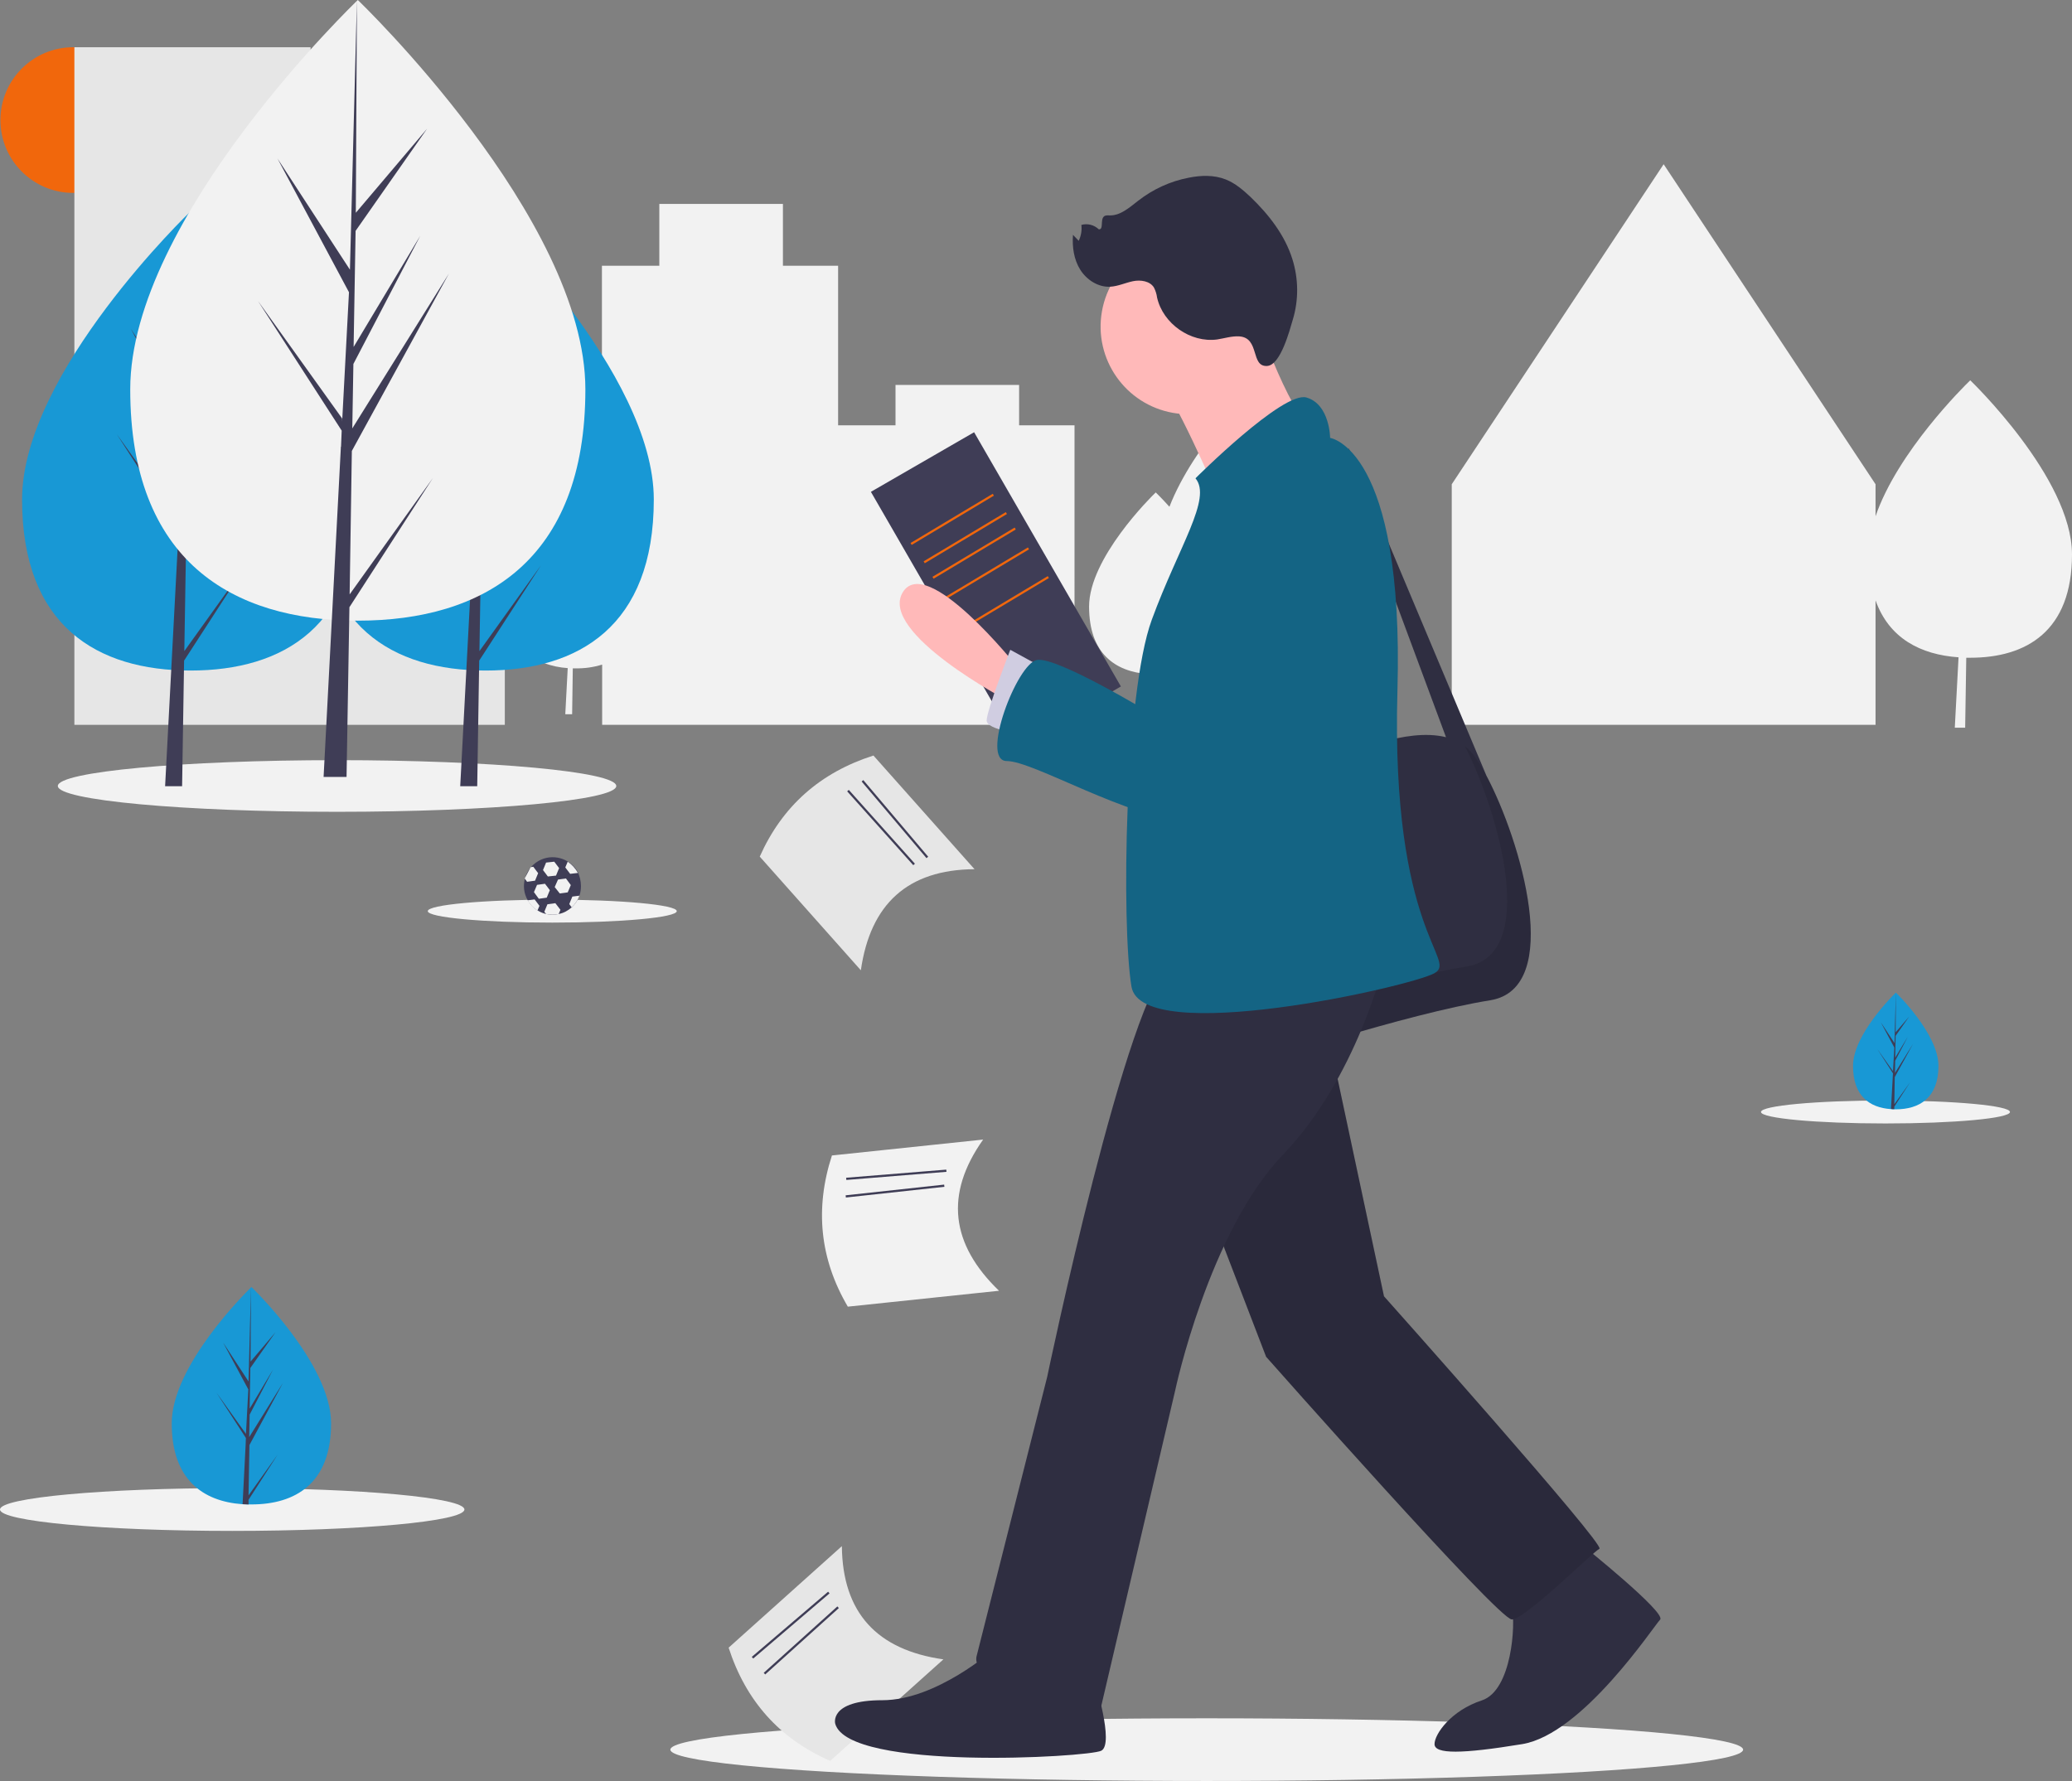 <?xml version="1.0" encoding="utf-8"?>
<!-- Generator: Adobe Illustrator 23.0.6, SVG Export Plug-In . SVG Version: 6.00 Build 0)  -->
<svg version="1.1" id="a07b0c17-3700-4c07-9cd3-d5e614437a2a"
	 xmlns="http://www.w3.org/2000/svg" xmlns:xlink="http://www.w3.org/1999/xlink" x="0px" y="0px" viewBox="0 0 938.7 806.9"
	 style="enable-background:new 0 0 938.7 806.9;" xml:space="preserve">
<rect x="0" y="0" width="938.7" height="806.9" fill="#808080" stroke="none"/>
<style type="text/css">
	.st0{fill:#F1670C;}
	.st1{fill:#E6E6E6;}
	.st2{fill:#F2F2F2;}
	.st3{fill:#1898D5;}
	.st4{fill:#3F3D56;}
	.st5{fill:#2F2E41;}
	.st6{fill:#FFB9B9;}
	.st7{fill:#D0CDE1;}
	.st8{opacity:0.1;enable-background:new    ;}
	.st9{fill:#146484;}
</style>
<title>absorbed in</title>
<circle class="st0" cx="33.2" cy="54.4" r="33"/>
<polygon class="st1" points="200.7,204.4 200.7,191.4 150.7,191.4 150.7,204.4 140.7,204.4 140.7,21.4 33.7,21.4 33.7,328.4 
	121.7,328.4 140.7,328.4 228.7,328.4 228.7,204.4 "/>
<path class="st2" d="M571.6,171c0,0-0.1,0.1-0.2,0.2l0-0.2l0,0.2c-2.5,2.5-30.7,30.2-41.6,58.4c-3.6-4-6.2-6.5-6.2-6.5s0,0-0.1,0.1
	l0-0.1l0,0.1c-2.1,2-30.1,29.7-30.1,51.6c0,21.2,11.7,29.5,26.8,30.6l-1.1,20.9h3.1l0.3-20.8c0.4,0,0.8,0,1.2,0
	c11.1,0,20.8-3.5,26.1-12.6c5.3,2.1,10.9,3.3,16.6,3.7l-1.7,31.9h4.7l0.5-31.7c0.6,0,1.2,0,1.8,0c25.5,0,46.1-12.1,46.1-46.8
	S571.6,171,571.6,171z"/>
<path class="st2" d="M461.7,192.7v-18.3h-56v18.3h-26v-72.3h-25v-28h-56v28h-26v113.5c-3.8-4.7-7.8-9.2-12.1-13.5c0,0,0,0-0.1,0.1
	l0-0.1l0,0.1c-2.1,2-30.1,29.7-30.1,51.6c0,21.2,11.7,29.5,26.8,30.6l-1.1,20.9h3.1l0.3-20.8c0.4,0,0.8,0,1.2,0
	c4.1,0.1,8.2-0.5,12.1-1.7v27.3h214V192.7H461.7z"/>
<path class="st2" d="M892.6,172.3c0,0-0.1,0.1-0.2,0.2l0-0.2l0,0.2c-2.6,2.5-32.7,32.2-42.7,61.4v-14.5l-96-145l-96,145v109h192
	v-56.4c6.1,17.2,20.4,24.6,37.6,25.8l-1.7,31.9h4.7l0.5-31.7c0.6,0,1.2,0,1.8,0c25.5,0,46.1-12.1,46.1-46.8S892.6,172.3,892.6,172.3
	z"/>
<ellipse class="st2" cx="152.7" cy="356.1" rx="126.5" ry="11.7"/>
<ellipse class="st2" cx="854.2" cy="503.8" rx="56.4" ry="5.2"/>
<ellipse class="st2" cx="250.2" cy="412.8" rx="56.4" ry="5.2"/>
<path class="st3" d="M878.2,482.9c0,14.6-8.7,19.7-19.4,19.7c-0.2,0-0.5,0-0.7,0c-0.5,0-1,0-1.5-0.1c-9.7-0.7-17.1-6-17.1-19.6
	c0-14,17.9-31.7,19.3-33.1l0,0c0.1-0.1,0.1-0.1,0.1-0.1S878.2,468.3,878.2,482.9z"/>
<path class="st4" d="M858.2,500.3l7.1-9.9l-7.1,11l0,1.1c-0.5,0-1,0-1.5-0.1l0.8-14.6l0-0.1l0,0l0.1-1.4l-7.1-11l7.1,10l0,0.3
	l0.6-11l-6.1-11.4l6.2,9.4l0.6-22.9l0-0.1v0.1l-0.1,18l6.1-7.1l-6.1,8.7l-0.2,9.9l5.7-9.5l-5.7,10.9l-0.1,5.5l8.2-13.2l-8.3,15.1
	L858.2,500.3z"/>
<ellipse class="st2" cx="105.2" cy="683.9" rx="105.2" ry="9.7"/>
<path class="st3" d="M150,644.9c0,27.2-16.2,36.7-36.1,36.7c-0.5,0-0.9,0-1.4,0c-0.9,0-1.8-0.1-2.7-0.1c-18-1.3-32-11.3-32-36.6
	c0-26.2,33.5-59.2,36-61.7l0,0c0.1-0.1,0.1-0.1,0.1-0.1S150,617.7,150,644.9z"/>
<path class="st4" d="M112.6,677.5l13.2-18.5l-13.2,20.5l0,2.1c-0.9,0-1.8-0.1-2.7-0.1l1.4-27.2l0-0.2l0,0l0.1-2.6l-13.3-20.5
	l13.3,18.6l0,0.5l1.1-20.6l-11.4-21.2l11.5,17.6l1.1-42.6l0-0.1v0.1l-0.2,33.6l11.3-13.3l-11.4,16.2l-0.3,18.4l10.6-17.7l-10.6,20.4
	l-0.2,10.2l15.3-24.6L113,654.7L112.6,677.5z"/>
<path class="st3" d="M296.2,226.3c0,57.4-34.1,77.5-76.2,77.5s-76.2-20.1-76.2-77.5S220,95.8,220,95.8S296.2,168.9,296.2,226.3z"/>
<polygon class="st4" points="217.2,295 218,247 250.5,187.5 218.1,239.4 218.5,217.8 240.9,174.8 218.6,212.1 218.6,212.1 
	219.2,173.2 243.2,139 219.3,167.1 219.7,95.8 217.2,190.2 217.4,186.3 193,149 217,193.8 214.8,237.2 214.7,236 186.6,196.7 
	214.6,240.1 214.3,245.5 214.3,245.6 214.3,246.1 208.5,356.2 216.2,356.2 217.1,299.3 245.1,256.1 "/>
<path class="st3" d="M162.5,226.3c0,57.4-34.1,77.5-76.2,77.5S10,283.8,10,226.3S86.3,95.8,86.3,95.8S162.5,168.9,162.5,226.3z"/>
<polygon class="st4" points="83.5,295 84.3,247 116.8,187.5 84.4,239.4 84.8,217.8 107.2,174.8 84.8,212.1 84.8,212.1 85.5,173.2 
	109.5,139 85.6,167.1 86,95.8 83.5,190.2 83.7,186.3 59.3,149 83.3,193.8 81,237.2 81,236 52.9,196.7 80.9,240.1 80.6,245.5 
	80.5,245.6 80.6,246.1 74.8,356.2 82.5,356.2 83.4,299.3 111.4,256.1 "/>
<path class="st2" d="M265.2,176.4c0,77.7-46.2,104.8-103.1,104.8S59,254.1,59,176.4S162.1,0,162.1,0S265.2,98.8,265.2,176.4z"/>
<polygon class="st4" points="158.4,269.3 159.4,204.3 203.4,123.9 159.6,194.1 160.1,164.9 190.4,106.8 160.2,157.2 160.2,157.2 
	161.1,104.6 193.5,58.3 161.2,96.4 161.7,0 158.4,127.6 158.6,122.3 125.7,71.8 158.1,132.4 155,191.1 155,189.6 116.9,136.4 
	154.8,195.1 154.5,202.4 154.4,202.5 154.4,203.1 146.6,352 157,352 158.3,275.1 196.1,216.6 "/>
<path class="st4" d="M263.2,401.4c0,1.5-0.2,3-0.7,4.4c-0.7,2-1.9,3.8-3.5,5.3c-1.7,1.5-3.7,2.6-5.9,3c-0.9,0.2-1.9,0.3-2.8,0.3
	c-2.4,0-4.7-0.6-6.7-1.9c-1.9-1.1-3.4-2.7-4.5-4.6c-3.6-6.2-1.4-14.2,4.8-17.8c6.2-3.6,14.2-1.4,17.8,4.8
	C262.6,396.9,263.2,399.1,263.2,401.4L263.2,401.4z"/>
<polygon class="st2" points="240.4,392.9 241.6,392.7 243.8,395.6 242.4,399 238.8,399.5 237.7,398 "/>
<polygon class="st2" points="247.7,406.7 244.1,407.2 241.9,404.2 243.3,400.9 246.9,400.4 249.1,403.3 "/>
<path class="st2" d="M244.4,410.4l-0.9,2.1c-1.9-1.1-3.4-2.7-4.5-4.6l3.2-0.4L244.4,410.4z"/>
<polygon class="st2" points="251.9,396.7 248.2,397.1 246,394.2 247.4,390.8 251.1,390.4 253.3,393.3 "/>
<polygon class="st2" points="257.2,404.3 253.6,404.8 251.3,401.9 252.8,398.5 256.4,398 258.6,401 "/>
<path class="st2" d="M253.9,412.2l-0.8,1.9c-0.9,0.2-1.9,0.3-2.8,0.3c-1,0-1.9-0.1-2.9-0.3l-0.8-1l1.4-3.4l3.6-0.5L253.9,412.2z"/>
<path class="st2" d="M261.8,395.5l-3.5,0.4l-2.2-2.9l1.1-2.6C259.1,391.7,260.7,393.4,261.8,395.5z"/>
<path class="st2" d="M262.5,405.8c-0.7,2-1.9,3.8-3.5,5.3l-1.1-1.5l1.4-3.4L262.5,405.8z"/>
<ellipse class="st2" cx="546.7" cy="792.7" rx="243" ry="14.2"/>
<path class="st1" d="M427.4,751.8l-51.3,46c-23-10.1-38.2-27.2-46-51.3l51.3-46C381.7,730.7,397.3,747.5,427.4,751.8z"/>
<rect x="335.9" y="735.9" transform="matrix(0.76 -0.649 0.649 0.76 -392.297 409.385)" class="st4" width="45.5" height="1"/>
<rect x="340.3" y="742.3" transform="matrix(0.743 -0.67 0.67 0.743 -404.181 434.364)" class="st4" width="44.9" height="1"/>
<path class="st2" d="M452.6,584.8l-68.5,7.2c-12.7-21.6-15-44.5-7.2-68.5l68.5-7.2C427.9,541,430.7,563.7,452.6,584.8z"/>
<rect x="383.2" y="531.6" transform="matrix(0.997 -8.091706e-02 8.091706e-02 0.997 -41.723 34.595)" class="st4" width="45.5" height="1"/>
<rect x="383.1" y="539.2" transform="matrix(0.994 -0.108 0.108 0.994 -55.925 46.962)" class="st4" width="44.9" height="1"/>
<path class="st1" d="M390,439.6l-45.8-51.5c10.2-22.9,27.4-38.1,51.5-45.8l45.8,51.5C411.2,394,394.3,409.6,390,439.6z"/>
<rect x="405.1" y="348.2" transform="matrix(0.763 -0.646 0.646 0.763 -143.678 350.092)" class="st4" width="1" height="45.5"/>
<rect x="398.7" y="352.6" transform="matrix(0.745 -0.667 0.667 0.745 -148.417 361.781)" class="st4" width="1" height="44.9"/>
<rect x="424.2" y="200.4" transform="matrix(0.866 -0.5 0.5 0.866 -73.007 261.384)" class="st4" width="54" height="133"/>
<rect x="409.6" y="234.8" transform="matrix(0.858 -0.514 0.514 0.858 -59.608 255.096)" class="st0" width="43.4" height="1"/>
<rect x="415.5" y="243.1" transform="matrix(0.858 -0.514 0.514 0.858 -63.015 259.315)" class="st0" width="43.4" height="1"/>
<rect x="419.5" y="250.1" transform="matrix(0.858 -0.514 0.514 0.858 -66.044 262.365)" class="st0" width="43.4" height="1"/>
<rect x="425.5" y="259.1" transform="matrix(0.858 -0.514 0.514 0.858 -69.816 266.728)" class="st0" width="43.4" height="1"/>
<rect x="434.5" y="272.1" transform="matrix(0.858 -0.514 0.514 0.858 -75.218 273.202)" class="st0" width="43.4" height="1"/>
<path class="st5" d="M611,341.8c0,0,25.7-12.4,44.1-7.8L611,215.2V203l62.4,148.4l0,0c15.6,29.4,35.3,96.4,1.7,101.8
	c-38.1,6.1-106.8,29-106.8,29L553,349.4L611,341.8z"/>
<path class="st6" d="M460.8,302.1c0,0-41.2-51.9-51.9-33.6s47.9,49.1,47.9,49.1L460.8,302.1z"/>
<path class="st7" d="M474.5,303.6l-16.8-9.2c0,0-10.7,27.5-10.7,32s16.8,6.1,16.8,6.1L474.5,303.6z"/>
<ellipse transform="matrix(0.173 -0.985 0.985 0.173 299.286 652.756)" class="st6" cx="538.5" cy="148.1" rx="39.7" ry="39.7"/>
<path class="st6" d="M569.1,143.5c0,0,16.8,50.3,29,53.4s-47.3,25.9-47.3,25.9s-18.3-42.7-27.5-53.4S569.1,143.5,569.1,143.5z"/>
<path class="st8" d="M664.4,437.9c32.9-5.3,14.7-69.5-0.7-99.8c1.4,1.1,2.6,2.3,3.7,3.7c15.3,19.8,45.8,105.2,7.6,111.3
	s-106.8,29-106.8,29l-2.1-18.1C585.8,457.7,634.5,442.6,664.4,437.9z"/>
<path class="st5" d="M717,700.2c0,0,38.1,30.5,35.1,33.6s-35.1,51.9-62.5,56.4s-39.7,4.6-39.7,0s7.6-15.3,21.4-19.8
	s15.3-35.1,13.7-41.2S717,700.2,717,700.2z"/>
<path class="st5" d="M602.6,472.9L627,587.3c0,0,100.7,112.9,97.6,114.4s-33.6,32-39.7,32s-111.3-119-111.3-119l-38.1-99.1
	L602.6,472.9z"/>
<path class="st8" d="M602.6,472.9L627,587.3c0,0,100.7,112.9,97.6,114.4s-33.6,32-39.7,32s-111.3-119-111.3-119l-38.1-99.1
	L602.6,472.9z"/>
<path class="st5" d="M627,436.3c0,0-12.2,51.9-45.8,86.9S532.4,630,532.4,630l-33.6,143.4c0,0-59.5-7.6-56.4-22.9l32-126.6
	c0,0,36.6-175.4,56.4-187.6S627,436.3,627,436.3z"/>
<path class="st5" d="M495.8,761.2c0,0,9.2,29,3.1,32s-114.4,9.2-120.5-12.2c0,0-3.1-10.7,21.4-10.7c24.4,0,50.3-22.9,50.3-22.9
	L495.8,761.2z"/>
<path class="st9" d="M541.6,216.7c0,0,39.7-39.7,50.3-36.6s10.7,18.3,10.7,18.3s33.6,4.6,30.5,114.4s27.5,122,16.8,128.1
	s-132.7,33.6-137.3,6.1s-3.1-132.7,9.2-166.2S549.2,225.9,541.6,216.7z"/>
<path class="st9" d="M591.9,225.9c0,0,45.8,21.4,19.8,62.5s-45.8,85.4-73.2,83.9s-70.2-27.5-82.4-27.5s4.6-44.2,13.7-45.8
	s51.9,24.4,51.9,24.4S537,219.8,591.9,225.9z"/>
<path class="st5" d="M561.4,152.4c-3.4-0.2-6.7,0.9-10,1.4c-12,1.6-24.5-7.1-27.2-19c-0.2-1.6-0.7-3.1-1.4-4.5
	c-1.8-3-6.1-3.6-9.5-2.9s-6.8,2.3-10.3,2.5c-5.5,0.3-10.7-3.1-13.6-7.7s-3.7-10.3-3.3-15.8l2.6,2.7c1.1-2.3,1.5-4.8,1.2-7.2
	c2.8-0.8,5.8,0,7.9,2c2.3,0.2,0.6-4.3,2.3-5.8c0.7-0.7,1.8-0.5,2.8-0.5c4.9,0,8.9-3.7,12.8-6.7c6.7-5.2,14.5-8.8,22.9-10.4
	c5.5-1.1,11.4-1.3,16.7,0.8c4.3,1.7,7.9,4.8,11.3,8c8.2,7.9,15.5,17.2,18.9,28.1c2.8,8.9,2.9,18.5,0.2,27.4
	c-1.4,4.7-5.5,20.6-11.6,21C566.4,166.3,570.9,153,561.4,152.4z"/>
</svg>

